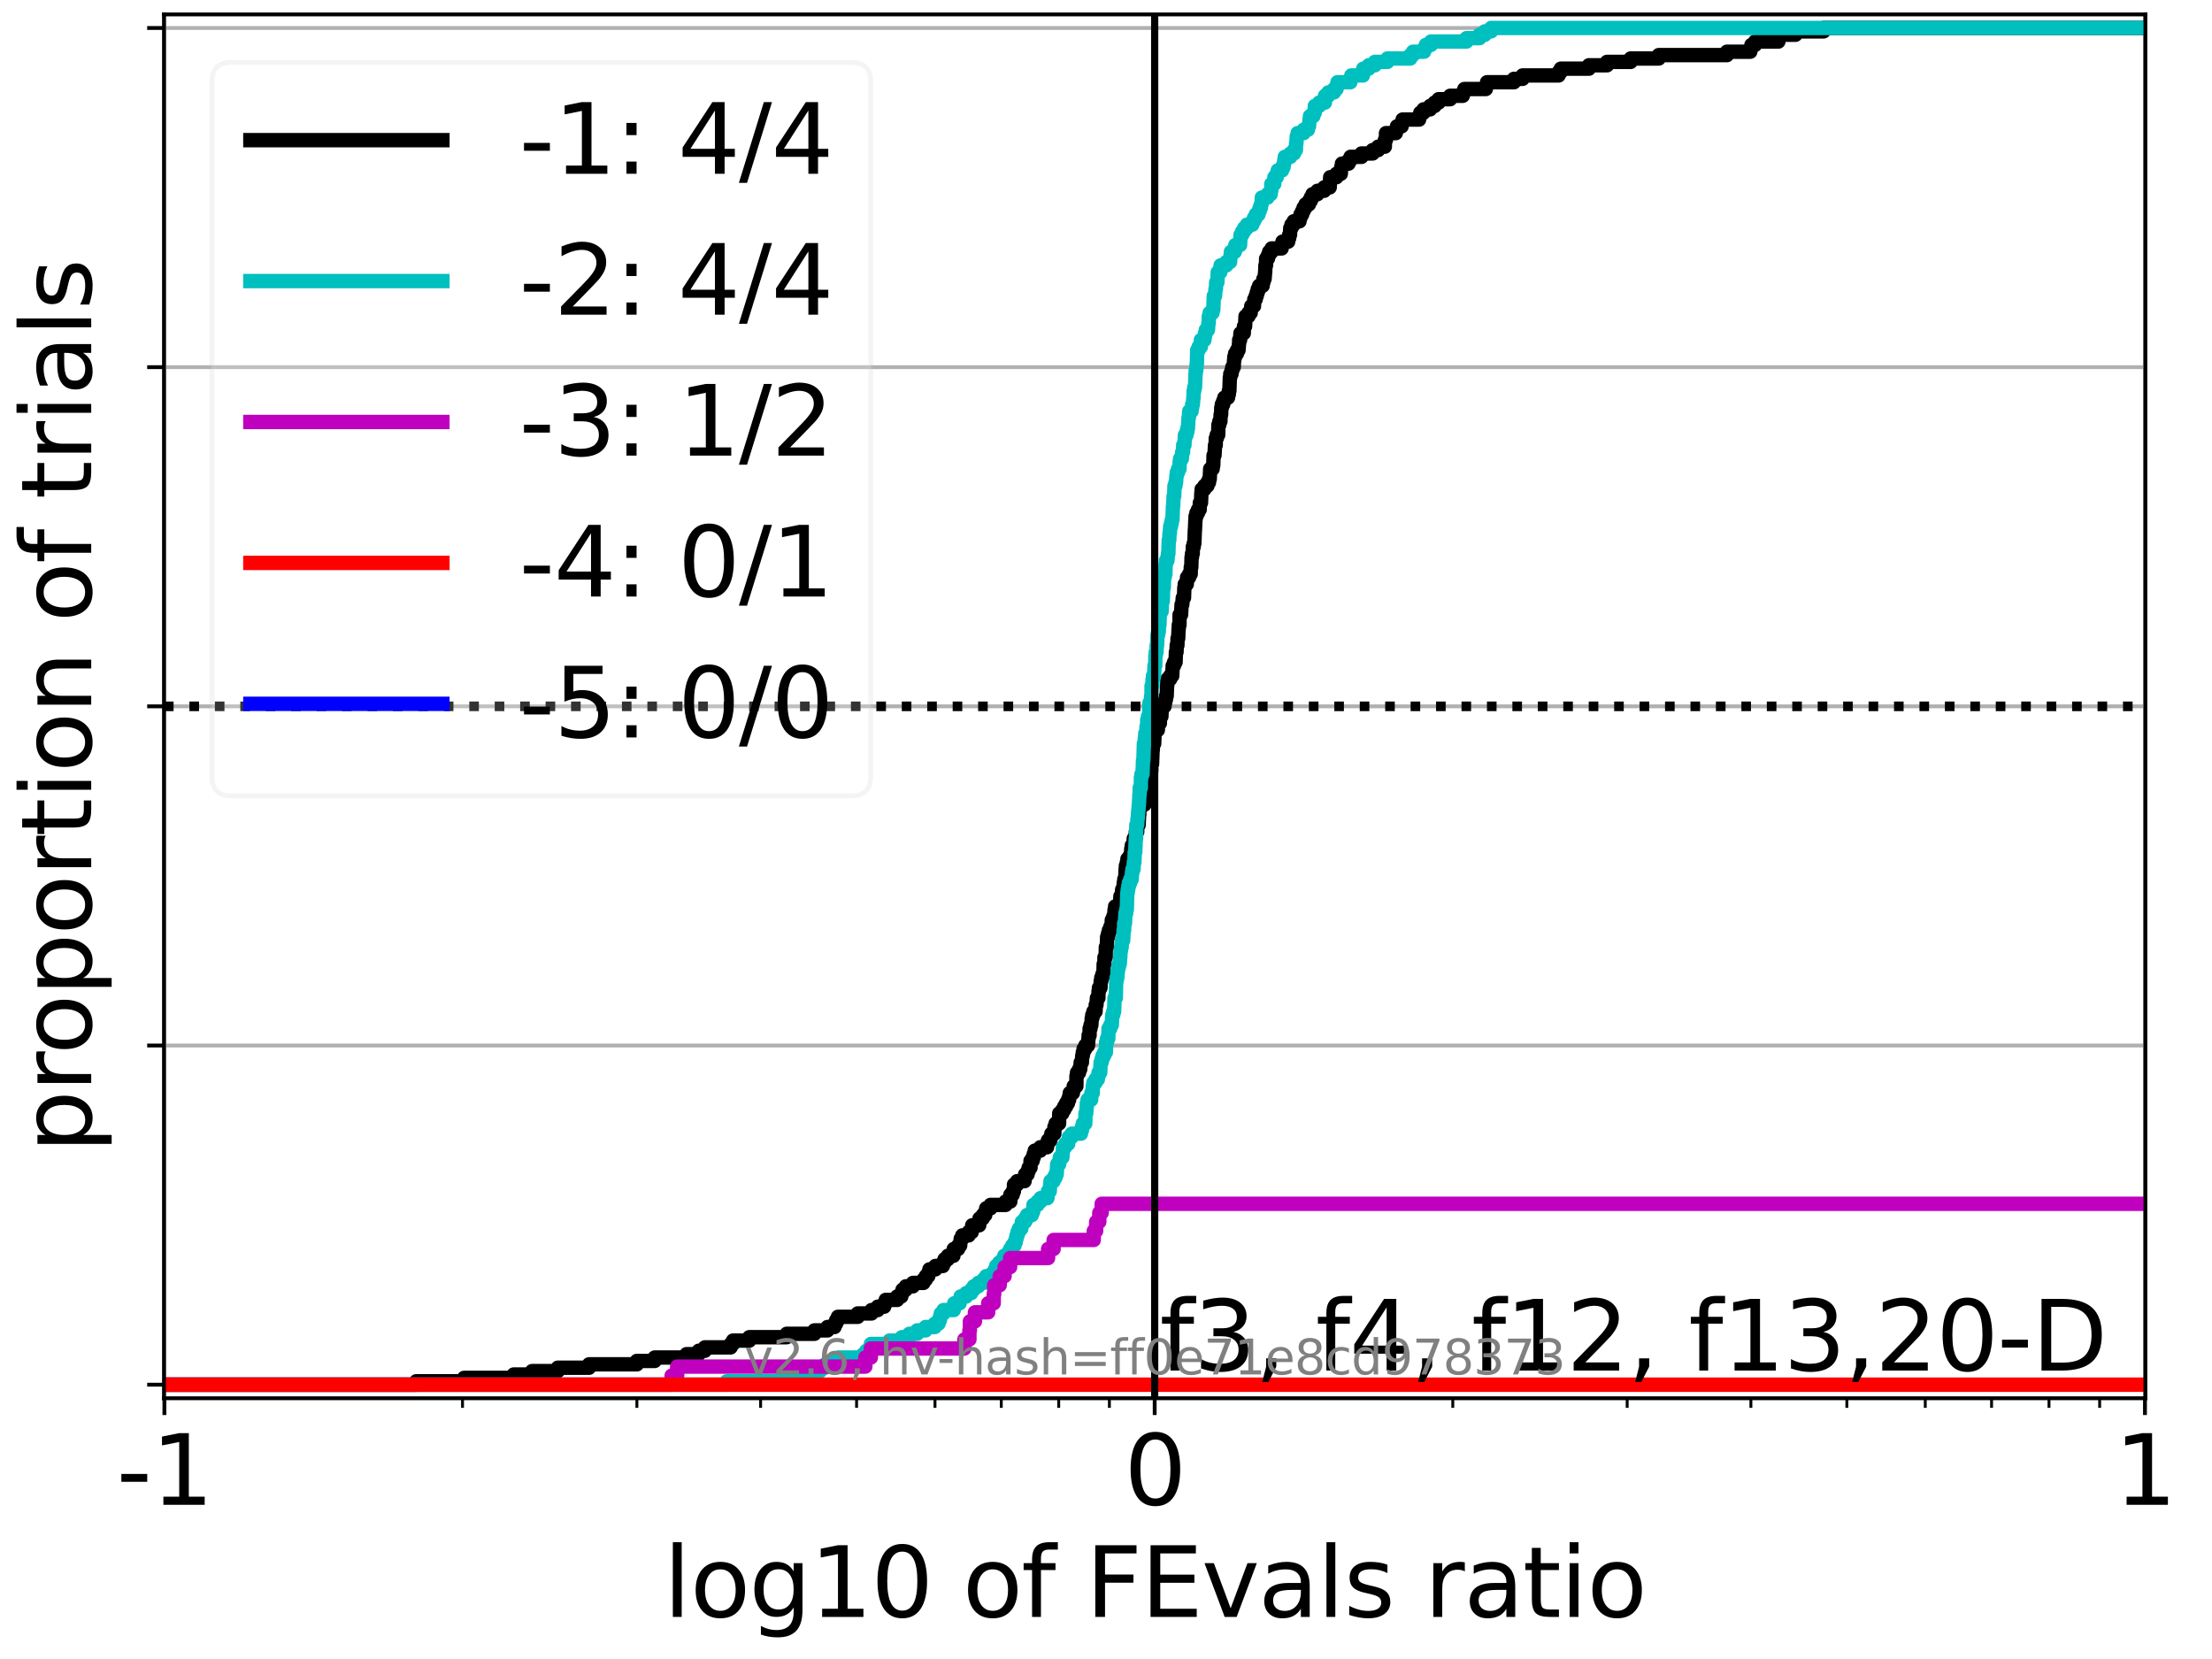 <?xml version="1.0" encoding="utf-8" standalone="no"?>
<!DOCTYPE svg PUBLIC "-//W3C//DTD SVG 1.1//EN"
  "http://www.w3.org/Graphics/SVG/1.1/DTD/svg11.dtd">
<svg xmlns:xlink="http://www.w3.org/1999/xlink" width="460.8pt" height="345.6pt" viewBox="0 0 460.8 345.6" xmlns="http://www.w3.org/2000/svg" version="1.1">
 <defs>
  <style type="text/css">*{stroke-linejoin: round; stroke-linecap: butt}</style>
 </defs>
 <g id="figure_1">
  <g id="patch_1">
   <path d="M 0 345.6 
L 460.8 345.6 
L 460.8 0 
L 0 0 
z
" style="fill: #ffffff"/>
  </g>
  <g id="axes_1">
   <g id="patch_2">
    <path d="M 34.16 291.28 
L 446.924 291.28 
L 446.924 3 
L 34.16 3 
z
" style="fill: #ffffff"/>
   </g>
   <g id="matplotlib.axis_1">
    <g id="xtick_1">
     <g id="line2d_1">
      <path d="M 34.25 291.28 
L 34.25 3 
" clip-path="url(#p437d27dff5)" style="fill: none; stroke: #b0b0b0; stroke-width: 0.8; stroke-linecap: square"/>
     </g>
     <g id="line2d_2">
      <defs>
       <path id="m799dace39c" d="M 0 0 
L 0 3.5 
" style="stroke: #000000; stroke-width: 0.8"/>
      </defs>
      <g>
       <use xlink:href="#m799dace39c" x="34.25" y="291.28" style="stroke: #000000; stroke-width: 0.8"/>
      </g>
     </g>
     <g id="text_1">
      <!-- -1 -->
      <g transform="translate(24.279 313.477) scale(0.2 -0.2)">
       <defs>
        <path id="DejaVuSans-2d" d="M 313 2009 
L 1997 2009 
L 1997 1497 
L 313 1497 
L 313 2009 
z
" transform="scale(0.016)"/>
        <path id="DejaVuSans-31" d="M 794 531 
L 1825 531 
L 1825 4091 
L 703 3866 
L 703 4441 
L 1819 4666 
L 2450 4666 
L 2450 531 
L 3481 531 
L 3481 0 
L 794 0 
L 794 531 
z
" transform="scale(0.016)"/>
       </defs>
       <use xlink:href="#DejaVuSans-2d"/>
       <use xlink:href="#DejaVuSans-31" x="36.084"/>
      </g>
     </g>
    </g>
    <g id="xtick_2">
     <g id="line2d_3">
      <path d="M 240.542 291.28 
L 240.542 3 
" clip-path="url(#p437d27dff5)" style="fill: none; stroke: #b0b0b0; stroke-width: 0.8; stroke-linecap: square"/>
     </g>
     <g id="line2d_4">
      <g>
       <use xlink:href="#m799dace39c" x="240.542" y="291.28" style="stroke: #000000; stroke-width: 0.8"/>
      </g>
     </g>
     <g id="text_2">
      <!-- 0 -->
      <g transform="translate(234.18 313.477) scale(0.2 -0.2)">
       <defs>
        <path id="DejaVuSans-30" d="M 2034 4250 
Q 1547 4250 1301 3770 
Q 1056 3291 1056 2328 
Q 1056 1369 1301 889 
Q 1547 409 2034 409 
Q 2525 409 2770 889 
Q 3016 1369 3016 2328 
Q 3016 3291 2770 3770 
Q 2525 4250 2034 4250 
z
M 2034 4750 
Q 2819 4750 3233 4129 
Q 3647 3509 3647 2328 
Q 3647 1150 3233 529 
Q 2819 -91 2034 -91 
Q 1250 -91 836 529 
Q 422 1150 422 2328 
Q 422 3509 836 4129 
Q 1250 4750 2034 4750 
z
" transform="scale(0.016)"/>
       </defs>
       <use xlink:href="#DejaVuSans-30"/>
      </g>
     </g>
    </g>
    <g id="xtick_3">
     <g id="line2d_5">
      <path d="M 446.835 291.28 
L 446.835 3 
" clip-path="url(#p437d27dff5)" style="fill: none; stroke: #b0b0b0; stroke-width: 0.8; stroke-linecap: square"/>
     </g>
     <g id="line2d_6">
      <g>
       <use xlink:href="#m799dace39c" x="446.835" y="291.28" style="stroke: #000000; stroke-width: 0.8"/>
      </g>
     </g>
     <g id="text_3">
      <!-- 1 -->
      <g transform="translate(440.472 313.477) scale(0.2 -0.2)">
       <use xlink:href="#DejaVuSans-31"/>
      </g>
     </g>
    </g>
    <g id="xtick_4">
     <g id="line2d_7">
      <defs>
       <path id="m3e929fc228" d="M 0 0 
L 0 2 
" style="stroke: #000000; stroke-width: 0.6"/>
      </defs>
      <g>
       <use xlink:href="#m3e929fc228" x="96.35" y="291.28" style="stroke: #000000; stroke-width: 0.6"/>
      </g>
     </g>
    </g>
    <g id="xtick_5">
     <g id="line2d_8">
      <g>
       <use xlink:href="#m3e929fc228" x="132.676" y="291.28" style="stroke: #000000; stroke-width: 0.6"/>
      </g>
     </g>
    </g>
    <g id="xtick_6">
     <g id="line2d_9">
      <g>
       <use xlink:href="#m3e929fc228" x="158.45" y="291.28" style="stroke: #000000; stroke-width: 0.6"/>
      </g>
     </g>
    </g>
    <g id="xtick_7">
     <g id="line2d_10">
      <g>
       <use xlink:href="#m3e929fc228" x="178.442" y="291.28" style="stroke: #000000; stroke-width: 0.6"/>
      </g>
     </g>
    </g>
    <g id="xtick_8">
     <g id="line2d_11">
      <g>
       <use xlink:href="#m3e929fc228" x="194.776" y="291.28" style="stroke: #000000; stroke-width: 0.6"/>
      </g>
     </g>
    </g>
    <g id="xtick_9">
     <g id="line2d_12">
      <g>
       <use xlink:href="#m3e929fc228" x="208.587" y="291.28" style="stroke: #000000; stroke-width: 0.6"/>
      </g>
     </g>
    </g>
    <g id="xtick_10">
     <g id="line2d_13">
      <g>
       <use xlink:href="#m3e929fc228" x="220.55" y="291.28" style="stroke: #000000; stroke-width: 0.6"/>
      </g>
     </g>
    </g>
    <g id="xtick_11">
     <g id="line2d_14">
      <g>
       <use xlink:href="#m3e929fc228" x="231.103" y="291.28" style="stroke: #000000; stroke-width: 0.6"/>
      </g>
     </g>
    </g>
    <g id="xtick_12">
     <g id="line2d_15">
      <g>
       <use xlink:href="#m3e929fc228" x="302.643" y="291.28" style="stroke: #000000; stroke-width: 0.6"/>
      </g>
     </g>
    </g>
    <g id="xtick_13">
     <g id="line2d_16">
      <g>
       <use xlink:href="#m3e929fc228" x="338.969" y="291.28" style="stroke: #000000; stroke-width: 0.6"/>
      </g>
     </g>
    </g>
    <g id="xtick_14">
     <g id="line2d_17">
      <g>
       <use xlink:href="#m3e929fc228" x="364.743" y="291.28" style="stroke: #000000; stroke-width: 0.6"/>
      </g>
     </g>
    </g>
    <g id="xtick_15">
     <g id="line2d_18">
      <g>
       <use xlink:href="#m3e929fc228" x="384.735" y="291.28" style="stroke: #000000; stroke-width: 0.6"/>
      </g>
     </g>
    </g>
    <g id="xtick_16">
     <g id="line2d_19">
      <g>
       <use xlink:href="#m3e929fc228" x="401.069" y="291.28" style="stroke: #000000; stroke-width: 0.6"/>
      </g>
     </g>
    </g>
    <g id="xtick_17">
     <g id="line2d_20">
      <g>
       <use xlink:href="#m3e929fc228" x="414.88" y="291.28" style="stroke: #000000; stroke-width: 0.6"/>
      </g>
     </g>
    </g>
    <g id="xtick_18">
     <g id="line2d_21">
      <g>
       <use xlink:href="#m3e929fc228" x="426.843" y="291.28" style="stroke: #000000; stroke-width: 0.6"/>
      </g>
     </g>
    </g>
    <g id="xtick_19">
     <g id="line2d_22">
      <g>
       <use xlink:href="#m3e929fc228" x="437.395" y="291.28" style="stroke: #000000; stroke-width: 0.6"/>
      </g>
     </g>
    </g>
    <g id="text_4">
     <!-- log10 of FEvals ratio -->
     <g transform="translate(138.238 336.833) scale(0.2 -0.2)">
      <defs>
       <path id="DejaVuSans-6c" d="M 603 4863 
L 1178 4863 
L 1178 0 
L 603 0 
L 603 4863 
z
" transform="scale(0.016)"/>
       <path id="DejaVuSans-6f" d="M 1959 3097 
Q 1497 3097 1228 2736 
Q 959 2375 959 1747 
Q 959 1119 1226 758 
Q 1494 397 1959 397 
Q 2419 397 2687 759 
Q 2956 1122 2956 1747 
Q 2956 2369 2687 2733 
Q 2419 3097 1959 3097 
z
M 1959 3584 
Q 2709 3584 3137 3096 
Q 3566 2609 3566 1747 
Q 3566 888 3137 398 
Q 2709 -91 1959 -91 
Q 1206 -91 779 398 
Q 353 888 353 1747 
Q 353 2609 779 3096 
Q 1206 3584 1959 3584 
z
" transform="scale(0.016)"/>
       <path id="DejaVuSans-67" d="M 2906 1791 
Q 2906 2416 2648 2759 
Q 2391 3103 1925 3103 
Q 1463 3103 1205 2759 
Q 947 2416 947 1791 
Q 947 1169 1205 825 
Q 1463 481 1925 481 
Q 2391 481 2648 825 
Q 2906 1169 2906 1791 
z
M 3481 434 
Q 3481 -459 3084 -895 
Q 2688 -1331 1869 -1331 
Q 1566 -1331 1297 -1286 
Q 1028 -1241 775 -1147 
L 775 -588 
Q 1028 -725 1275 -790 
Q 1522 -856 1778 -856 
Q 2344 -856 2625 -561 
Q 2906 -266 2906 331 
L 2906 616 
Q 2728 306 2450 153 
Q 2172 0 1784 0 
Q 1141 0 747 490 
Q 353 981 353 1791 
Q 353 2603 747 3093 
Q 1141 3584 1784 3584 
Q 2172 3584 2450 3431 
Q 2728 3278 2906 2969 
L 2906 3500 
L 3481 3500 
L 3481 434 
z
" transform="scale(0.016)"/>
       <path id="DejaVuSans-20" transform="scale(0.016)"/>
       <path id="DejaVuSans-66" d="M 2375 4863 
L 2375 4384 
L 1825 4384 
Q 1516 4384 1395 4259 
Q 1275 4134 1275 3809 
L 1275 3500 
L 2222 3500 
L 2222 3053 
L 1275 3053 
L 1275 0 
L 697 0 
L 697 3053 
L 147 3053 
L 147 3500 
L 697 3500 
L 697 3744 
Q 697 4328 969 4595 
Q 1241 4863 1831 4863 
L 2375 4863 
z
" transform="scale(0.016)"/>
       <path id="DejaVuSans-46" d="M 628 4666 
L 3309 4666 
L 3309 4134 
L 1259 4134 
L 1259 2759 
L 3109 2759 
L 3109 2228 
L 1259 2228 
L 1259 0 
L 628 0 
L 628 4666 
z
" transform="scale(0.016)"/>
       <path id="DejaVuSans-45" d="M 628 4666 
L 3578 4666 
L 3578 4134 
L 1259 4134 
L 1259 2753 
L 3481 2753 
L 3481 2222 
L 1259 2222 
L 1259 531 
L 3634 531 
L 3634 0 
L 628 0 
L 628 4666 
z
" transform="scale(0.016)"/>
       <path id="DejaVuSans-76" d="M 191 3500 
L 800 3500 
L 1894 563 
L 2988 3500 
L 3597 3500 
L 2284 0 
L 1503 0 
L 191 3500 
z
" transform="scale(0.016)"/>
       <path id="DejaVuSans-61" d="M 2194 1759 
Q 1497 1759 1228 1600 
Q 959 1441 959 1056 
Q 959 750 1161 570 
Q 1363 391 1709 391 
Q 2188 391 2477 730 
Q 2766 1069 2766 1631 
L 2766 1759 
L 2194 1759 
z
M 3341 1997 
L 3341 0 
L 2766 0 
L 2766 531 
Q 2569 213 2275 61 
Q 1981 -91 1556 -91 
Q 1019 -91 701 211 
Q 384 513 384 1019 
Q 384 1609 779 1909 
Q 1175 2209 1959 2209 
L 2766 2209 
L 2766 2266 
Q 2766 2663 2505 2880 
Q 2244 3097 1772 3097 
Q 1472 3097 1187 3025 
Q 903 2953 641 2809 
L 641 3341 
Q 956 3463 1253 3523 
Q 1550 3584 1831 3584 
Q 2591 3584 2966 3190 
Q 3341 2797 3341 1997 
z
" transform="scale(0.016)"/>
       <path id="DejaVuSans-73" d="M 2834 3397 
L 2834 2853 
Q 2591 2978 2328 3040 
Q 2066 3103 1784 3103 
Q 1356 3103 1142 2972 
Q 928 2841 928 2578 
Q 928 2378 1081 2264 
Q 1234 2150 1697 2047 
L 1894 2003 
Q 2506 1872 2764 1633 
Q 3022 1394 3022 966 
Q 3022 478 2636 193 
Q 2250 -91 1575 -91 
Q 1294 -91 989 -36 
Q 684 19 347 128 
L 347 722 
Q 666 556 975 473 
Q 1284 391 1588 391 
Q 1994 391 2212 530 
Q 2431 669 2431 922 
Q 2431 1156 2273 1281 
Q 2116 1406 1581 1522 
L 1381 1569 
Q 847 1681 609 1914 
Q 372 2147 372 2553 
Q 372 3047 722 3315 
Q 1072 3584 1716 3584 
Q 2034 3584 2315 3537 
Q 2597 3491 2834 3397 
z
" transform="scale(0.016)"/>
       <path id="DejaVuSans-72" d="M 2631 2963 
Q 2534 3019 2420 3045 
Q 2306 3072 2169 3072 
Q 1681 3072 1420 2755 
Q 1159 2438 1159 1844 
L 1159 0 
L 581 0 
L 581 3500 
L 1159 3500 
L 1159 2956 
Q 1341 3275 1631 3429 
Q 1922 3584 2338 3584 
Q 2397 3584 2469 3576 
Q 2541 3569 2628 3553 
L 2631 2963 
z
" transform="scale(0.016)"/>
       <path id="DejaVuSans-74" d="M 1172 4494 
L 1172 3500 
L 2356 3500 
L 2356 3053 
L 1172 3053 
L 1172 1153 
Q 1172 725 1289 603 
Q 1406 481 1766 481 
L 2356 481 
L 2356 0 
L 1766 0 
Q 1100 0 847 248 
Q 594 497 594 1153 
L 594 3053 
L 172 3053 
L 172 3500 
L 594 3500 
L 594 4494 
L 1172 4494 
z
" transform="scale(0.016)"/>
       <path id="DejaVuSans-69" d="M 603 3500 
L 1178 3500 
L 1178 0 
L 603 0 
L 603 3500 
z
M 603 4863 
L 1178 4863 
L 1178 4134 
L 603 4134 
L 603 4863 
z
" transform="scale(0.016)"/>
      </defs>
      <use xlink:href="#DejaVuSans-6c"/>
      <use xlink:href="#DejaVuSans-6f" x="27.783"/>
      <use xlink:href="#DejaVuSans-67" x="88.965"/>
      <use xlink:href="#DejaVuSans-31" x="152.441"/>
      <use xlink:href="#DejaVuSans-30" x="216.064"/>
      <use xlink:href="#DejaVuSans-20" x="279.688"/>
      <use xlink:href="#DejaVuSans-6f" x="311.475"/>
      <use xlink:href="#DejaVuSans-66" x="372.656"/>
      <use xlink:href="#DejaVuSans-20" x="407.861"/>
      <use xlink:href="#DejaVuSans-46" x="439.648"/>
      <use xlink:href="#DejaVuSans-45" x="497.168"/>
      <use xlink:href="#DejaVuSans-76" x="560.352"/>
      <use xlink:href="#DejaVuSans-61" x="619.531"/>
      <use xlink:href="#DejaVuSans-6c" x="680.811"/>
      <use xlink:href="#DejaVuSans-73" x="708.594"/>
      <use xlink:href="#DejaVuSans-20" x="760.693"/>
      <use xlink:href="#DejaVuSans-72" x="792.48"/>
      <use xlink:href="#DejaVuSans-61" x="833.594"/>
      <use xlink:href="#DejaVuSans-74" x="894.873"/>
      <use xlink:href="#DejaVuSans-69" x="934.082"/>
      <use xlink:href="#DejaVuSans-6f" x="961.865"/>
     </g>
    </g>
   </g>
   <g id="matplotlib.axis_2">
    <g id="ytick_1">
     <g id="line2d_23">
      <path d="M 34.16 288.454 
L 446.924 288.454 
" clip-path="url(#p437d27dff5)" style="fill: none; stroke: #b0b0b0; stroke-width: 0.8; stroke-linecap: square"/>
     </g>
     <g id="line2d_24">
      <defs>
       <path id="mb4df56f2e3" d="M 0 0 
L -3.5 0 
" style="stroke: #000000; stroke-width: 0.8"/>
      </defs>
      <g>
       <use xlink:href="#mb4df56f2e3" x="34.16" y="288.454" style="stroke: #000000; stroke-width: 0.8"/>
      </g>
     </g>
    </g>
    <g id="ytick_2">
     <g id="line2d_25">
      <path d="M 34.16 217.797 
L 446.924 217.797 
" clip-path="url(#p437d27dff5)" style="fill: none; stroke: #b0b0b0; stroke-width: 0.8; stroke-linecap: square"/>
     </g>
     <g id="line2d_26">
      <g>
       <use xlink:href="#mb4df56f2e3" x="34.16" y="217.797" style="stroke: #000000; stroke-width: 0.8"/>
      </g>
     </g>
    </g>
    <g id="ytick_3">
     <g id="line2d_27">
      <path d="M 34.16 147.14 
L 446.924 147.14 
" clip-path="url(#p437d27dff5)" style="fill: none; stroke: #b0b0b0; stroke-width: 0.8; stroke-linecap: square"/>
     </g>
     <g id="line2d_28">
      <g>
       <use xlink:href="#mb4df56f2e3" x="34.16" y="147.14" style="stroke: #000000; stroke-width: 0.8"/>
      </g>
     </g>
    </g>
    <g id="ytick_4">
     <g id="line2d_29">
      <path d="M 34.16 76.483 
L 446.924 76.483 
" clip-path="url(#p437d27dff5)" style="fill: none; stroke: #b0b0b0; stroke-width: 0.8; stroke-linecap: square"/>
     </g>
     <g id="line2d_30">
      <g>
       <use xlink:href="#mb4df56f2e3" x="34.16" y="76.483" style="stroke: #000000; stroke-width: 0.8"/>
      </g>
     </g>
    </g>
    <g id="ytick_5">
     <g id="line2d_31">
      <path d="M 34.16 5.826 
L 446.924 5.826 
" clip-path="url(#p437d27dff5)" style="fill: none; stroke: #b0b0b0; stroke-width: 0.8; stroke-linecap: square"/>
     </g>
     <g id="line2d_32">
      <g>
       <use xlink:href="#mb4df56f2e3" x="34.16" y="5.826" style="stroke: #000000; stroke-width: 0.8"/>
      </g>
     </g>
    </g>
    <g id="text_5">
     <!-- proportion of trials -->
     <g transform="translate(19.001 240.146) rotate(-90) scale(0.2 -0.2)">
      <defs>
       <path id="DejaVuSans-70" d="M 1159 525 
L 1159 -1331 
L 581 -1331 
L 581 3500 
L 1159 3500 
L 1159 2969 
Q 1341 3281 1617 3432 
Q 1894 3584 2278 3584 
Q 2916 3584 3314 3078 
Q 3713 2572 3713 1747 
Q 3713 922 3314 415 
Q 2916 -91 2278 -91 
Q 1894 -91 1617 61 
Q 1341 213 1159 525 
z
M 3116 1747 
Q 3116 2381 2855 2742 
Q 2594 3103 2138 3103 
Q 1681 3103 1420 2742 
Q 1159 2381 1159 1747 
Q 1159 1113 1420 752 
Q 1681 391 2138 391 
Q 2594 391 2855 752 
Q 3116 1113 3116 1747 
z
" transform="scale(0.016)"/>
       <path id="DejaVuSans-6e" d="M 3513 2113 
L 3513 0 
L 2938 0 
L 2938 2094 
Q 2938 2591 2744 2837 
Q 2550 3084 2163 3084 
Q 1697 3084 1428 2787 
Q 1159 2491 1159 1978 
L 1159 0 
L 581 0 
L 581 3500 
L 1159 3500 
L 1159 2956 
Q 1366 3272 1645 3428 
Q 1925 3584 2291 3584 
Q 2894 3584 3203 3211 
Q 3513 2838 3513 2113 
z
" transform="scale(0.016)"/>
      </defs>
      <use xlink:href="#DejaVuSans-70"/>
      <use xlink:href="#DejaVuSans-72" x="63.477"/>
      <use xlink:href="#DejaVuSans-6f" x="102.34"/>
      <use xlink:href="#DejaVuSans-70" x="163.521"/>
      <use xlink:href="#DejaVuSans-6f" x="226.998"/>
      <use xlink:href="#DejaVuSans-72" x="288.18"/>
      <use xlink:href="#DejaVuSans-74" x="329.293"/>
      <use xlink:href="#DejaVuSans-69" x="368.502"/>
      <use xlink:href="#DejaVuSans-6f" x="396.285"/>
      <use xlink:href="#DejaVuSans-6e" x="457.467"/>
      <use xlink:href="#DejaVuSans-20" x="520.846"/>
      <use xlink:href="#DejaVuSans-6f" x="552.633"/>
      <use xlink:href="#DejaVuSans-66" x="613.814"/>
      <use xlink:href="#DejaVuSans-20" x="649.02"/>
      <use xlink:href="#DejaVuSans-74" x="680.807"/>
      <use xlink:href="#DejaVuSans-72" x="720.016"/>
      <use xlink:href="#DejaVuSans-69" x="761.129"/>
      <use xlink:href="#DejaVuSans-61" x="788.912"/>
      <use xlink:href="#DejaVuSans-6c" x="850.191"/>
      <use xlink:href="#DejaVuSans-73" x="877.975"/>
     </g>
    </g>
   </g>
   <g id="line2d_33">
    <path d="M 34.16 288.454 
L 86.717 288.454 
L 86.717 287.747 
L 96.673 287.747 
L 96.673 287.041 
L 107.023 287.041 
L 107.023 286.334 
L 110.842 286.334 
L 110.842 285.627 
L 116.207 285.627 
L 116.207 284.921 
L 122.714 284.921 
L 122.714 284.214 
L 132.67 284.214 
L 132.67 283.508 
L 136.384 283.508 
L 136.384 282.801 
L 143.02 282.801 
L 143.02 282.095 
L 145.559 282.095 
L 145.559 281.388 
L 146.839 281.388 
L 146.839 280.681 
L 152.204 280.681 
L 152.204 279.975 
L 152.702 279.975 
L 152.702 279.268 
L 156.091 279.268 
L 156.091 278.562 
L 163.887 278.562 
L 163.887 277.855 
L 169.654 277.855 
L 169.654 277.149 
L 172.381 277.149 
L 172.381 276.442 
L 173.844 276.442 
L 173.844 275.735 
L 174.186 275.735 
L 174.186 275.029 
L 174.557 275.029 
L 174.557 274.322 
L 178.678 274.322 
L 178.678 273.616 
L 181.556 273.616 
L 181.556 272.909 
L 182.855 272.909 
L 182.855 272.203 
L 184.194 272.203 
L 184.194 271.496 
L 184.514 271.496 
L 184.514 270.79 
L 186.894 270.79 
L 186.894 270.083 
L 187.749 270.083 
L 187.749 269.376 
L 188.012 269.376 
L 188.012 268.67 
L 188.699 268.67 
L 188.699 267.963 
L 190.171 267.963 
L 190.171 267.257 
L 192.369 267.257 
L 192.369 266.55 
L 192.869 266.55 
L 192.869 265.844 
L 193.378 265.844 
L 193.378 265.137 
L 193.614 265.137 
L 193.614 264.43 
L 194.864 264.43 
L 194.864 263.724 
L 196.419 263.724 
L 196.419 263.017 
L 196.773 263.017 
L 196.773 262.311 
L 197.464 262.311 
L 197.464 261.604 
L 198.611 261.604 
L 198.682 260.191 
L 199.592 260.191 
L 199.592 259.484 
L 200.017 259.484 
L 200.128 258.071 
L 200.458 258.071 
L 200.458 257.365 
L 201.779 257.365 
L 201.779 256.658 
L 202.438 256.658 
L 202.532 255.245 
L 203.991 255.245 
L 204.048 253.832 
L 204.722 253.832 
L 204.722 253.125 
L 205.236 253.125 
L 205.236 252.419 
L 205.443 252.419 
L 205.443 251.712 
L 206.344 251.712 
L 206.344 251.006 
L 209.482 251.006 
L 209.482 250.299 
L 210.47 250.299 
L 210.478 248.886 
L 210.964 248.886 
L 210.964 248.179 
L 211.214 248.179 
L 211.235 246.766 
L 211.89 246.766 
L 211.89 246.06 
L 213.434 246.06 
L 213.434 245.353 
L 213.554 245.353 
L 213.554 244.646 
L 214.06 244.646 
L 214.06 243.94 
L 214.296 243.94 
L 214.296 243.233 
L 214.678 243.233 
L 214.679 241.82 
L 215.115 241.82 
L 215.115 241.114 
L 215.343 241.114 
L 215.343 240.407 
L 215.56 240.407 
L 215.56 239.7 
L 216.706 239.7 
L 216.706 238.994 
L 218.112 238.994 
L 218.112 238.287 
L 218.294 238.287 
L 218.294 237.581 
L 218.801 237.581 
L 218.801 236.874 
L 219.013 236.874 
L 219.013 236.168 
L 219.633 236.168 
L 219.662 234.755 
L 219.907 234.755 
L 219.907 234.048 
L 220.627 234.048 
L 220.659 231.928 
L 221.299 231.928 
L 221.299 231.222 
L 221.688 231.222 
L 221.688 230.515 
L 222.092 230.515 
L 222.092 229.809 
L 222.482 229.809 
L 222.482 229.102 
L 222.729 229.102 
L 222.729 228.395 
L 222.857 228.395 
L 222.857 227.689 
L 223.503 227.689 
L 223.503 226.982 
L 223.673 226.982 
L 223.673 226.276 
L 224.225 226.276 
L 224.249 224.156 
L 224.367 224.156 
L 224.367 223.449 
L 224.786 223.449 
L 224.786 222.743 
L 225.028 222.743 
L 225.129 221.33 
L 225.375 221.33 
L 225.454 219.917 
L 225.569 219.917 
L 225.569 219.21 
L 225.738 219.21 
L 225.738 218.503 
L 226.1 218.503 
L 226.1 217.797 
L 226.649 217.797 
L 226.737 216.384 
L 226.782 216.384 
L 226.782 215.677 
L 226.979 215.677 
L 226.987 214.264 
L 227.174 214.264 
L 227.174 213.557 
L 227.345 213.557 
L 227.427 212.144 
L 227.542 212.144 
L 227.542 211.438 
L 227.774 211.438 
L 227.774 210.731 
L 228.225 210.731 
L 228.268 209.318 
L 228.419 209.318 
L 228.507 207.905 
L 228.81 207.905 
L 228.847 206.492 
L 228.931 206.492 
L 228.931 205.785 
L 229.25 205.785 
L 229.297 204.372 
L 229.414 204.372 
L 229.414 203.665 
L 229.645 203.665 
L 229.645 202.959 
L 229.872 202.959 
L 229.916 200.839 
L 230.065 200.839 
L 230.082 199.426 
L 230.33 199.426 
L 230.366 197.306 
L 230.573 197.306 
L 230.635 195.187 
L 230.821 195.187 
L 230.821 194.48 
L 231.017 194.48 
L 231.017 193.774 
L 231.31 193.774 
L 231.31 193.067 
L 231.535 193.067 
L 231.611 191.654 
L 231.906 191.654 
L 231.906 190.947 
L 232.097 190.947 
L 232.187 189.534 
L 232.3 189.534 
L 232.3 188.828 
L 233.323 188.828 
L 233.4 186.708 
L 233.673 186.708 
L 233.774 185.295 
L 234.01 185.295 
L 234.102 183.882 
L 234.212 183.882 
L 234.212 183.175 
L 234.397 183.175 
L 234.483 181.055 
L 234.542 181.055 
L 234.542 180.349 
L 234.742 180.349 
L 234.742 179.642 
L 234.867 179.642 
L 234.867 178.936 
L 235.366 178.936 
L 235.366 178.229 
L 235.622 178.229 
L 235.663 176.816 
L 235.778 176.816 
L 235.778 176.109 
L 236.169 176.109 
L 236.18 174.696 
L 236.548 174.696 
L 236.611 173.283 
L 236.901 173.283 
L 236.908 171.87 
L 237.198 171.87 
L 237.288 169.75 
L 237.341 169.75 
L 237.36 168.337 
L 237.589 168.337 
L 237.589 167.63 
L 238.405 167.63 
L 238.421 166.217 
L 238.557 166.217 
L 238.557 165.511 
L 238.802 165.511 
L 238.802 164.804 
L 239.064 164.804 
L 239.064 164.098 
L 239.303 164.098 
L 239.394 161.271 
L 239.601 161.271 
L 239.601 160.565 
L 239.837 160.565 
L 239.838 159.152 
L 239.996 159.152 
L 240.102 156.325 
L 240.134 156.325 
L 240.229 154.912 
L 240.435 154.912 
L 240.542 152.086 
L 241.196 152.086 
L 241.229 150.673 
L 241.622 150.673 
L 241.635 149.26 
L 241.939 149.26 
L 241.996 147.847 
L 242.101 147.847 
L 242.101 147.14 
L 242.589 147.14 
L 242.589 146.433 
L 242.715 146.433 
L 242.715 145.727 
L 242.886 145.727 
L 242.886 145.02 
L 243.035 145.02 
L 243.122 142.901 
L 243.153 142.901 
L 243.198 141.487 
L 243.762 141.487 
L 243.762 140.781 
L 244.201 140.781 
L 244.299 138.661 
L 244.573 138.661 
L 244.573 137.955 
L 244.893 137.955 
L 244.966 135.835 
L 245.092 135.835 
L 245.13 134.422 
L 245.275 134.422 
L 245.303 133.009 
L 245.435 133.009 
L 245.529 130.889 
L 245.57 130.889 
L 245.57 130.182 
L 245.706 130.182 
L 245.732 128.063 
L 246.036 128.063 
L 246.146 125.943 
L 246.293 125.943 
L 246.396 124.53 
L 246.65 124.53 
L 246.716 122.41 
L 246.803 122.41 
L 246.803 121.704 
L 247.226 121.704 
L 247.281 120.29 
L 247.717 120.29 
L 247.717 119.584 
L 248.046 119.584 
L 248.064 118.171 
L 248.166 118.171 
L 248.225 116.051 
L 248.319 116.051 
L 248.319 115.344 
L 248.467 115.344 
L 248.483 113.931 
L 248.668 113.931 
L 248.668 113.225 
L 248.802 113.225 
L 248.91 110.398 
L 248.931 110.398 
L 249.021 108.279 
L 249.055 108.279 
L 249.055 107.572 
L 249.232 107.572 
L 249.232 106.866 
L 249.566 106.866 
L 249.566 106.159 
L 249.919 106.159 
L 249.951 104.746 
L 250.188 104.746 
L 250.27 102.626 
L 250.33 102.626 
L 250.33 101.92 
L 250.907 101.92 
L 250.907 101.213 
L 251.521 101.213 
L 251.521 100.506 
L 251.853 100.506 
L 251.853 99.8 
L 252.008 99.8 
L 252.103 97.68 
L 252.614 97.68 
L 252.614 96.974 
L 252.744 96.974 
L 252.811 94.854 
L 253.001 94.854 
L 253.111 92.734 
L 253.259 92.734 
L 253.264 91.321 
L 253.468 91.321 
L 253.468 90.615 
L 253.764 90.615 
L 253.817 88.495 
L 254.006 88.495 
L 254.006 87.788 
L 254.233 87.788 
L 254.276 86.375 
L 254.389 86.375 
L 254.41 84.962 
L 254.529 84.962 
L 254.529 84.255 
L 254.807 84.255 
L 254.807 83.549 
L 255.055 83.549 
L 255.055 82.842 
L 255.817 82.842 
L 255.817 82.136 
L 255.989 82.136 
L 255.989 81.429 
L 256.104 81.429 
L 256.202 78.603 
L 256.29 78.603 
L 256.29 77.896 
L 256.548 77.896 
L 256.548 77.19 
L 256.709 77.19 
L 256.709 76.483 
L 257.009 76.483 
L 257.07 75.07 
L 257.125 75.07 
L 257.125 74.363 
L 257.295 74.363 
L 257.295 73.657 
L 257.684 73.657 
L 257.684 72.95 
L 258.008 72.95 
L 258.112 71.537 
L 258.137 71.537 
L 258.137 70.831 
L 258.332 70.831 
L 258.409 69.417 
L 259.101 69.417 
L 259.135 68.004 
L 259.371 68.004 
L 259.469 65.885 
L 260.082 65.885 
L 260.082 65.178 
L 260.542 65.178 
L 260.542 64.471 
L 260.659 64.471 
L 260.659 63.765 
L 261.23 63.765 
L 261.291 62.352 
L 261.587 62.352 
L 261.587 61.645 
L 261.806 61.645 
L 261.806 60.939 
L 262.01 60.939 
L 262.01 60.232 
L 262.306 60.232 
L 262.306 59.525 
L 263.036 59.525 
L 263.036 58.819 
L 263.189 58.819 
L 263.189 58.112 
L 263.434 58.112 
L 263.539 56.699 
L 263.564 56.699 
L 263.612 55.286 
L 263.734 55.286 
L 263.757 53.873 
L 264.137 53.873 
L 264.137 53.166 
L 264.388 53.166 
L 264.388 52.46 
L 264.902 52.46 
L 264.902 51.753 
L 266.988 51.753 
L 266.988 51.047 
L 267.161 51.047 
L 267.161 50.34 
L 268.353 50.34 
L 268.353 49.634 
L 268.555 49.634 
L 268.555 48.927 
L 268.735 48.927 
L 268.781 47.514 
L 269.032 47.514 
L 269.032 46.807 
L 269.499 46.807 
L 269.499 46.101 
L 270.707 46.101 
L 270.707 45.394 
L 270.905 45.394 
L 270.905 44.688 
L 271.261 44.688 
L 271.261 43.981 
L 271.552 43.981 
L 271.552 43.274 
L 271.96 43.274 
L 271.96 42.568 
L 272.679 42.568 
L 272.679 41.861 
L 273.058 41.861 
L 273.058 41.155 
L 273.42 41.155 
L 273.42 40.448 
L 274.453 40.448 
L 274.453 39.742 
L 275.856 39.742 
L 275.856 39.035 
L 277.003 39.035 
L 277.099 36.915 
L 278.409 36.915 
L 278.409 36.209 
L 279.312 36.209 
L 279.404 34.796 
L 279.548 34.796 
L 279.548 34.089 
L 280.924 34.089 
L 280.924 33.382 
L 281.352 33.382 
L 281.352 32.676 
L 283.628 32.676 
L 283.628 31.969 
L 285.947 31.969 
L 285.947 31.263 
L 287.093 31.263 
L 287.093 30.556 
L 288.487 30.556 
L 288.5 29.143 
L 288.723 29.143 
L 288.731 27.73 
L 290.77 27.73 
L 290.77 27.023 
L 291.015 27.023 
L 291.015 26.317 
L 291.982 26.317 
L 291.982 25.61 
L 292.187 25.61 
L 292.187 24.904 
L 295.63 24.904 
L 295.63 24.197 
L 295.866 24.197 
L 295.866 23.49 
L 296.546 23.49 
L 296.546 22.784 
L 297.906 22.784 
L 297.906 22.077 
L 298.858 22.077 
L 298.858 21.371 
L 299.691 21.371 
L 299.691 20.664 
L 302.093 20.664 
L 302.093 19.958 
L 304.713 19.958 
L 304.713 19.251 
L 305.049 19.251 
L 305.049 18.545 
L 309.528 18.545 
L 309.528 17.838 
L 309.782 17.838 
L 309.782 17.131 
L 315.383 17.131 
L 315.383 16.425 
L 317.181 16.425 
L 317.181 15.718 
L 324.685 15.718 
L 324.685 15.012 
L 325.142 15.012 
L 325.142 14.305 
L 330.997 14.305 
L 330.997 13.599 
L 334.776 13.599 
L 334.776 12.892 
L 339.693 12.892 
L 339.693 12.185 
L 345.547 12.185 
L 345.547 11.479 
L 359.756 11.479 
L 359.756 10.772 
L 364.616 10.772 
L 364.616 10.066 
L 364.852 10.066 
L 364.852 9.359 
L 365.611 9.359 
L 365.611 8.653 
L 370.47 8.653 
L 370.47 7.946 
L 370.707 7.946 
L 370.707 7.239 
L 374.035 7.239 
L 374.035 6.533 
L 379.89 6.533 
L 379.89 5.826 
L 446.924 5.826 
L 446.924 5.826 
" clip-path="url(#p437d27dff5)" style="fill: none; stroke: #000000; stroke-width: 3; stroke-linecap: square"/>
   </g>
   <g id="line2d_34">
    <path clip-path="url(#p437d27dff5)" style="fill: none; stroke: #000000; stroke-width: 3; stroke-linecap: square"/>
   </g>
   <g id="line2d_35">
    <path d="M 34.16 288.454 
L 151.396 288.454 
L 151.396 287.747 
L 163.869 287.747 
L 163.869 287.041 
L 166.729 287.041 
L 166.729 286.334 
L 167.473 286.334 
L 167.473 285.627 
L 170.828 285.627 
L 170.828 284.921 
L 171.889 284.921 
L 171.889 284.214 
L 173.314 284.214 
L 173.314 283.508 
L 174.712 283.508 
L 174.712 282.801 
L 179.849 282.801 
L 179.849 282.095 
L 180.472 282.095 
L 180.472 281.388 
L 181.334 281.388 
L 181.418 279.975 
L 185.296 279.975 
L 185.296 279.268 
L 187.868 279.268 
L 187.868 278.562 
L 189.438 278.562 
L 189.438 277.855 
L 191.051 277.855 
L 191.051 277.149 
L 192.815 277.149 
L 192.815 276.442 
L 194.741 276.442 
L 194.741 275.735 
L 195.519 275.735 
L 195.519 275.029 
L 195.804 275.029 
L 195.804 274.322 
L 195.986 274.322 
L 195.986 273.616 
L 196.549 273.616 
L 196.549 272.909 
L 198.686 272.909 
L 198.785 271.496 
L 199.904 271.496 
L 199.904 270.79 
L 200.118 270.79 
L 200.118 270.083 
L 201.276 270.083 
L 201.276 269.376 
L 202.314 269.376 
L 202.314 268.67 
L 202.846 268.67 
L 202.846 267.963 
L 203.787 267.963 
L 203.787 267.257 
L 204.854 267.257 
L 204.854 266.55 
L 205.431 266.55 
L 205.431 265.844 
L 206.805 265.844 
L 206.805 265.137 
L 207.267 265.137 
L 207.267 264.43 
L 207.522 264.43 
L 207.522 263.724 
L 208.147 263.724 
L 208.147 263.017 
L 208.892 263.017 
L 208.892 262.311 
L 209.202 262.311 
L 209.202 261.604 
L 210.051 261.604 
L 210.051 260.898 
L 210.435 260.898 
L 210.435 260.191 
L 210.851 260.191 
L 210.851 259.484 
L 211.341 259.484 
L 211.341 258.778 
L 211.596 258.778 
L 211.596 258.071 
L 211.759 258.071 
L 211.759 257.365 
L 211.966 257.365 
L 211.966 256.658 
L 212.247 256.658 
L 212.247 255.952 
L 212.754 255.952 
L 212.754 255.245 
L 212.874 255.245 
L 212.874 254.538 
L 213.535 254.538 
L 213.535 253.832 
L 213.945 253.832 
L 213.945 253.125 
L 214.951 253.125 
L 214.951 252.419 
L 215.235 252.419 
L 215.287 251.006 
L 216.13 251.006 
L 216.13 250.299 
L 216.762 250.299 
L 216.762 249.592 
L 218.199 249.592 
L 218.294 248.179 
L 218.675 248.179 
L 218.766 246.766 
L 218.834 246.766 
L 218.834 246.06 
L 219.48 246.06 
L 219.48 245.353 
L 219.864 245.353 
L 219.864 244.646 
L 220.127 244.646 
L 220.224 242.527 
L 220.656 242.527 
L 220.656 241.82 
L 220.774 241.82 
L 220.774 241.114 
L 221.314 241.114 
L 221.421 239.7 
L 221.429 239.7 
L 221.429 238.994 
L 221.888 238.994 
L 221.888 238.287 
L 222.526 238.287 
L 222.526 237.581 
L 222.654 237.581 
L 222.654 236.874 
L 223.255 236.874 
L 223.255 236.168 
L 225.18 236.168 
L 225.18 235.461 
L 225.384 235.461 
L 225.384 234.755 
L 225.566 234.755 
L 225.566 234.048 
L 226.077 234.048 
L 226.128 231.928 
L 226.282 231.928 
L 226.367 230.515 
L 226.412 230.515 
L 226.412 229.809 
L 226.56 229.809 
L 226.56 229.102 
L 227.309 229.102 
L 227.344 227.689 
L 227.643 227.689 
L 227.644 226.276 
L 227.761 226.276 
L 227.761 225.569 
L 228.21 225.569 
L 228.21 224.863 
L 228.694 224.863 
L 228.694 224.156 
L 228.842 224.156 
L 228.842 223.449 
L 229.193 223.449 
L 229.277 221.33 
L 229.483 221.33 
L 229.483 220.623 
L 229.688 220.623 
L 229.688 219.917 
L 230.022 219.917 
L 230.022 219.21 
L 230.376 219.21 
L 230.432 217.09 
L 230.594 217.09 
L 230.594 216.384 
L 230.874 216.384 
L 230.933 214.264 
L 231.294 214.264 
L 231.294 213.557 
L 231.608 213.557 
L 231.699 211.438 
L 231.903 211.438 
L 231.903 210.731 
L 232.095 210.731 
L 232.174 207.905 
L 232.442 207.905 
L 232.527 204.372 
L 232.615 204.372 
L 232.615 203.665 
L 232.768 203.665 
L 232.839 202.252 
L 232.907 202.252 
L 232.907 201.546 
L 233.069 201.546 
L 233.069 200.839 
L 233.259 200.839 
L 233.367 199.426 
L 233.377 199.426 
L 233.421 198.013 
L 233.533 198.013 
L 233.533 197.306 
L 233.668 197.306 
L 233.699 195.893 
L 233.979 195.893 
L 234.07 193.774 
L 234.178 193.774 
L 234.181 192.36 
L 234.354 192.36 
L 234.443 190.241 
L 234.605 190.241 
L 234.605 189.534 
L 234.73 189.534 
L 234.833 186.001 
L 234.924 186.001 
L 234.924 185.295 
L 235.039 185.295 
L 235.039 184.588 
L 235.174 184.588 
L 235.174 183.882 
L 235.456 183.882 
L 235.456 183.175 
L 235.748 183.175 
L 235.813 181.762 
L 235.913 181.762 
L 235.913 181.055 
L 236.143 181.055 
L 236.194 179.642 
L 236.315 179.642 
L 236.389 177.522 
L 236.495 177.522 
L 236.597 174.696 
L 236.662 174.696 
L 236.719 171.87 
L 236.897 171.87 
L 236.971 170.457 
L 237.02 170.457 
L 237.098 169.044 
L 237.133 169.044 
L 237.231 167.63 
L 237.26 167.63 
L 237.364 165.511 
L 237.408 165.511 
L 237.433 164.098 
L 237.66 164.098 
L 237.678 161.978 
L 237.785 161.978 
L 237.785 161.271 
L 238.014 161.271 
L 238.107 158.445 
L 238.188 158.445 
L 238.293 154.912 
L 238.42 154.912 
L 238.523 153.499 
L 238.582 153.499 
L 238.582 152.793 
L 238.779 152.793 
L 238.843 151.379 
L 238.978 151.379 
L 238.989 149.966 
L 239.152 149.966 
L 239.152 149.26 
L 239.384 149.26 
L 239.458 146.433 
L 239.735 146.433 
L 239.792 145.02 
L 239.877 145.02 
L 239.89 142.901 
L 240.078 142.901 
L 240.104 141.487 
L 240.195 141.487 
L 240.195 140.781 
L 240.416 140.781 
L 240.513 138.661 
L 240.653 138.661 
L 240.689 136.541 
L 240.768 136.541 
L 240.768 135.835 
L 240.929 135.835 
L 240.957 134.422 
L 241.042 134.422 
L 241.12 132.302 
L 241.257 132.302 
L 241.257 131.595 
L 241.397 131.595 
L 241.429 130.182 
L 241.536 130.182 
L 241.591 128.063 
L 241.655 128.063 
L 241.655 127.356 
L 241.991 127.356 
L 242.059 125.236 
L 242.225 125.236 
L 242.315 122.41 
L 242.44 122.41 
L 242.487 120.29 
L 242.627 120.29 
L 242.627 119.584 
L 242.775 119.584 
L 242.82 117.464 
L 242.899 117.464 
L 242.899 116.758 
L 243.199 116.758 
L 243.3 115.344 
L 243.39 115.344 
L 243.469 112.518 
L 243.58 112.518 
L 243.628 111.105 
L 243.699 111.105 
L 243.769 109.692 
L 243.943 109.692 
L 243.943 108.985 
L 244.105 108.985 
L 244.105 108.279 
L 244.24 108.279 
L 244.345 105.452 
L 244.393 105.452 
L 244.484 103.333 
L 244.612 103.333 
L 244.665 101.213 
L 244.871 101.213 
L 244.871 100.506 
L 244.994 100.506 
L 245.067 99.093 
L 245.156 99.093 
L 245.156 98.387 
L 245.413 98.387 
L 245.413 97.68 
L 245.712 97.68 
L 245.734 96.267 
L 245.83 96.267 
L 245.83 95.56 
L 246.202 95.56 
L 246.281 94.147 
L 246.464 94.147 
L 246.478 92.734 
L 246.739 92.734 
L 246.85 90.615 
L 247.178 90.615 
L 247.178 89.908 
L 247.352 89.908 
L 247.352 89.201 
L 247.478 89.201 
L 247.581 87.082 
L 247.658 87.082 
L 247.733 85.669 
L 248.23 85.669 
L 248.23 84.962 
L 248.343 84.962 
L 248.343 84.255 
L 248.496 84.255 
L 248.594 82.842 
L 248.632 82.842 
L 248.652 81.429 
L 248.78 81.429 
L 248.78 80.723 
L 248.94 80.723 
L 249.048 77.896 
L 249.084 77.896 
L 249.084 77.19 
L 249.211 77.19 
L 249.29 75.777 
L 249.335 75.777 
L 249.394 72.95 
L 249.706 72.95 
L 249.706 72.244 
L 250.16 72.244 
L 250.164 70.831 
L 250.904 70.831 
L 250.904 70.124 
L 251.019 70.124 
L 251.019 69.417 
L 251.199 69.417 
L 251.199 68.711 
L 251.644 68.711 
L 251.725 67.298 
L 251.804 67.298 
L 251.82 65.885 
L 251.995 65.885 
L 251.995 65.178 
L 252.588 65.178 
L 252.588 64.471 
L 252.759 64.471 
L 252.855 61.645 
L 253.115 61.645 
L 253.206 60.232 
L 253.299 60.232 
L 253.348 58.819 
L 253.6 58.819 
L 253.682 56.699 
L 254.218 56.699 
L 254.266 55.286 
L 255.463 55.286 
L 255.463 54.58 
L 256.247 54.58 
L 256.345 53.166 
L 256.418 53.166 
L 256.418 52.46 
L 257.24 52.46 
L 257.341 51.047 
L 258.33 51.047 
L 258.428 48.927 
L 258.773 48.927 
L 258.773 48.22 
L 259.184 48.22 
L 259.184 47.514 
L 259.751 47.514 
L 259.751 46.807 
L 260.885 46.807 
L 260.885 46.101 
L 261.234 46.101 
L 261.234 45.394 
L 261.597 45.394 
L 261.597 44.688 
L 262.163 44.688 
L 262.163 43.981 
L 262.414 43.981 
L 262.414 43.274 
L 262.666 43.274 
L 262.666 42.568 
L 262.807 42.568 
L 262.855 41.155 
L 264.052 41.155 
L 264.052 40.448 
L 264.707 40.448 
L 264.707 39.742 
L 264.827 39.742 
L 264.835 38.328 
L 265.452 38.328 
L 265.484 36.915 
L 265.965 36.915 
L 265.965 36.209 
L 266.177 36.209 
L 266.177 35.502 
L 267.083 35.502 
L 267.083 34.796 
L 267.397 34.796 
L 267.397 34.089 
L 267.531 34.089 
L 267.531 33.382 
L 267.65 33.382 
L 267.65 32.676 
L 268.807 32.676 
L 268.807 31.969 
L 269.564 31.969 
L 269.564 31.263 
L 269.955 31.263 
L 269.996 29.85 
L 270.07 29.85 
L 270.131 28.436 
L 270.314 28.436 
L 270.314 27.73 
L 271.575 27.73 
L 271.575 27.023 
L 272.47 27.023 
L 272.47 26.317 
L 272.69 26.317 
L 272.794 24.904 
L 272.888 24.904 
L 272.888 24.197 
L 273.6 24.197 
L 273.6 23.49 
L 273.889 23.49 
L 273.902 22.077 
L 274.801 22.077 
L 274.801 21.371 
L 276.013 21.371 
L 276.024 19.958 
L 276.707 19.958 
L 276.707 19.251 
L 277.903 19.251 
L 277.903 18.545 
L 278.437 18.545 
L 278.437 17.838 
L 278.62 17.838 
L 278.62 17.131 
L 281.306 17.131 
L 281.306 16.425 
L 281.499 16.425 
L 281.499 15.718 
L 283.924 15.718 
L 283.98 14.305 
L 285.125 14.305 
L 285.125 13.599 
L 286.405 13.599 
L 286.405 12.892 
L 289.03 12.892 
L 289.03 12.185 
L 293.788 12.185 
L 293.788 11.479 
L 294.354 11.479 
L 294.354 10.772 
L 296.664 10.772 
L 296.664 10.066 
L 297.018 10.066 
L 297.018 9.359 
L 298.096 9.359 
L 298.096 8.653 
L 305.5 8.653 
L 305.5 7.946 
L 308.203 7.946 
L 308.203 7.239 
L 309.319 7.239 
L 309.319 6.533 
L 310.628 6.533 
L 310.628 5.826 
L 446.924 5.826 
L 446.924 5.826 
" clip-path="url(#p437d27dff5)" style="fill: none; stroke: #00bfbf; stroke-width: 3; stroke-linecap: square"/>
   </g>
   <g id="line2d_36">
    <path clip-path="url(#p437d27dff5)" style="fill: none; stroke: #00bfbf; stroke-width: 3; stroke-linecap: square"/>
   </g>
   <g id="line2d_37">
    <path d="M 34.16 288.454 
L 139.914 288.454 
L 139.914 286.57 
L 141.067 286.57 
L 141.067 284.685 
L 180.263 284.685 
L 180.263 282.801 
L 181.416 282.801 
L 181.416 280.917 
L 200.898 280.917 
L 200.898 279.033 
L 201.947 279.033 
L 201.947 277.149 
L 202.05 277.149 
L 202.05 275.264 
L 203.1 275.264 
L 203.1 273.38 
L 205.855 273.38 
L 205.855 271.496 
L 207.008 271.496 
L 207.008 269.612 
L 207.107 269.612 
L 207.107 267.728 
L 208.26 267.728 
L 208.26 265.844 
L 209.277 265.844 
L 209.277 263.959 
L 210.429 263.959 
L 210.429 262.075 
L 218.337 262.075 
L 218.337 260.191 
L 219.49 260.191 
L 219.49 258.307 
L 227.851 258.307 
L 227.851 256.423 
L 228.349 256.423 
L 228.349 254.538 
L 229.003 254.538 
L 229.003 252.654 
L 229.501 252.654 
L 229.501 250.77 
L 446.924 250.77 
" clip-path="url(#p437d27dff5)" style="fill: none; stroke: #bf00bf; stroke-width: 3; stroke-linecap: square"/>
   </g>
   <g id="line2d_38">
    <path clip-path="url(#p437d27dff5)" style="fill: none; stroke: #bf00bf; stroke-width: 3; stroke-linecap: square"/>
   </g>
   <g id="line2d_39">
    <path d="M 75.395 288.454 
L 34.16 288.454 
L 446.924 288.454 
L 461.8 288.454 
" clip-path="url(#p437d27dff5)" style="fill: none; stroke: #ff0000; stroke-width: 3; stroke-linecap: square"/>
   </g>
   <g id="line2d_40"/>
   <g id="line2d_41">
    <path d="M 240.542 291.28 
L 240.542 3 
" clip-path="url(#p437d27dff5)" style="fill: none; stroke: #000000; stroke-width: 1.5; stroke-linecap: square"/>
   </g>
   <g id="line2d_42">
    <path d="M 34.16 147.14 
L 446.924 147.14 
" clip-path="url(#p437d27dff5)" style="fill: none; stroke-dasharray: 2,3.3; stroke-dashoffset: 0; stroke: #000000; stroke-width: 2"/>
   </g>
   <g id="patch_3">
    <path d="M 34.16 291.28 
L 34.16 3 
" style="fill: none; stroke: #000000; stroke-width: 0.8; stroke-linejoin: miter; stroke-linecap: square"/>
   </g>
   <g id="patch_4">
    <path d="M 446.924 291.28 
L 446.924 3 
" style="fill: none; stroke: #000000; stroke-width: 0.8; stroke-linejoin: miter; stroke-linecap: square"/>
   </g>
   <g id="patch_5">
    <path d="M 34.16 291.28 
L 446.924 291.28 
" style="fill: none; stroke: #000000; stroke-width: 0.8; stroke-linejoin: miter; stroke-linecap: square"/>
   </g>
   <g id="patch_6">
    <path d="M 34.16 3 
L 446.924 3 
" style="fill: none; stroke: #000000; stroke-width: 0.8; stroke-linejoin: miter; stroke-linecap: square"/>
   </g>
   <g id="text_6">
    <!-- f3, f4, f12, f13,20-D -->
    <g transform="translate(241.597 285.514) scale(0.2 -0.2)">
     <defs>
      <path id="DejaVuSans-33" d="M 2597 2516 
Q 3050 2419 3304 2112 
Q 3559 1806 3559 1356 
Q 3559 666 3084 287 
Q 2609 -91 1734 -91 
Q 1441 -91 1130 -33 
Q 819 25 488 141 
L 488 750 
Q 750 597 1062 519 
Q 1375 441 1716 441 
Q 2309 441 2620 675 
Q 2931 909 2931 1356 
Q 2931 1769 2642 2001 
Q 2353 2234 1838 2234 
L 1294 2234 
L 1294 2753 
L 1863 2753 
Q 2328 2753 2575 2939 
Q 2822 3125 2822 3475 
Q 2822 3834 2567 4026 
Q 2313 4219 1838 4219 
Q 1578 4219 1281 4162 
Q 984 4106 628 3988 
L 628 4550 
Q 988 4650 1302 4700 
Q 1616 4750 1894 4750 
Q 2613 4750 3031 4423 
Q 3450 4097 3450 3541 
Q 3450 3153 3228 2886 
Q 3006 2619 2597 2516 
z
" transform="scale(0.016)"/>
      <path id="DejaVuSans-2c" d="M 750 794 
L 1409 794 
L 1409 256 
L 897 -744 
L 494 -744 
L 750 256 
L 750 794 
z
" transform="scale(0.016)"/>
      <path id="DejaVuSans-34" d="M 2419 4116 
L 825 1625 
L 2419 1625 
L 2419 4116 
z
M 2253 4666 
L 3047 4666 
L 3047 1625 
L 3713 1625 
L 3713 1100 
L 3047 1100 
L 3047 0 
L 2419 0 
L 2419 1100 
L 313 1100 
L 313 1709 
L 2253 4666 
z
" transform="scale(0.016)"/>
      <path id="DejaVuSans-32" d="M 1228 531 
L 3431 531 
L 3431 0 
L 469 0 
L 469 531 
Q 828 903 1448 1529 
Q 2069 2156 2228 2338 
Q 2531 2678 2651 2914 
Q 2772 3150 2772 3378 
Q 2772 3750 2511 3984 
Q 2250 4219 1831 4219 
Q 1534 4219 1204 4116 
Q 875 4013 500 3803 
L 500 4441 
Q 881 4594 1212 4672 
Q 1544 4750 1819 4750 
Q 2544 4750 2975 4387 
Q 3406 4025 3406 3419 
Q 3406 3131 3298 2873 
Q 3191 2616 2906 2266 
Q 2828 2175 2409 1742 
Q 1991 1309 1228 531 
z
" transform="scale(0.016)"/>
      <path id="DejaVuSans-44" d="M 1259 4147 
L 1259 519 
L 2022 519 
Q 2988 519 3436 956 
Q 3884 1394 3884 2338 
Q 3884 3275 3436 3711 
Q 2988 4147 2022 4147 
L 1259 4147 
z
M 628 4666 
L 1925 4666 
Q 3281 4666 3915 4102 
Q 4550 3538 4550 2338 
Q 4550 1131 3912 565 
Q 3275 0 1925 0 
L 628 0 
L 628 4666 
z
" transform="scale(0.016)"/>
     </defs>
     <use xlink:href="#DejaVuSans-66"/>
     <use xlink:href="#DejaVuSans-33" x="35.205"/>
     <use xlink:href="#DejaVuSans-2c" x="98.828"/>
     <use xlink:href="#DejaVuSans-20" x="130.615"/>
     <use xlink:href="#DejaVuSans-66" x="162.402"/>
     <use xlink:href="#DejaVuSans-34" x="197.607"/>
     <use xlink:href="#DejaVuSans-2c" x="261.23"/>
     <use xlink:href="#DejaVuSans-20" x="293.018"/>
     <use xlink:href="#DejaVuSans-66" x="324.805"/>
     <use xlink:href="#DejaVuSans-31" x="360.01"/>
     <use xlink:href="#DejaVuSans-32" x="423.633"/>
     <use xlink:href="#DejaVuSans-2c" x="487.256"/>
     <use xlink:href="#DejaVuSans-20" x="519.043"/>
     <use xlink:href="#DejaVuSans-66" x="550.83"/>
     <use xlink:href="#DejaVuSans-31" x="586.035"/>
     <use xlink:href="#DejaVuSans-33" x="649.658"/>
     <use xlink:href="#DejaVuSans-2c" x="713.281"/>
     <use xlink:href="#DejaVuSans-32" x="745.068"/>
     <use xlink:href="#DejaVuSans-30" x="808.691"/>
     <use xlink:href="#DejaVuSans-2d" x="872.314"/>
     <use xlink:href="#DejaVuSans-44" x="908.398"/>
    </g>
   </g>
   <g id="text_7">
    <!-- v2.6, hv-hash=ff0e71e8cd978373 -->
    <g style="fill: #808080" transform="translate(155.047 286.318) scale(0.1 -0.1)">
     <defs>
      <path id="DejaVuSans-2e" d="M 684 794 
L 1344 794 
L 1344 0 
L 684 0 
L 684 794 
z
" transform="scale(0.016)"/>
      <path id="DejaVuSans-36" d="M 2113 2584 
Q 1688 2584 1439 2293 
Q 1191 2003 1191 1497 
Q 1191 994 1439 701 
Q 1688 409 2113 409 
Q 2538 409 2786 701 
Q 3034 994 3034 1497 
Q 3034 2003 2786 2293 
Q 2538 2584 2113 2584 
z
M 3366 4563 
L 3366 3988 
Q 3128 4100 2886 4159 
Q 2644 4219 2406 4219 
Q 1781 4219 1451 3797 
Q 1122 3375 1075 2522 
Q 1259 2794 1537 2939 
Q 1816 3084 2150 3084 
Q 2853 3084 3261 2657 
Q 3669 2231 3669 1497 
Q 3669 778 3244 343 
Q 2819 -91 2113 -91 
Q 1303 -91 875 529 
Q 447 1150 447 2328 
Q 447 3434 972 4092 
Q 1497 4750 2381 4750 
Q 2619 4750 2861 4703 
Q 3103 4656 3366 4563 
z
" transform="scale(0.016)"/>
      <path id="DejaVuSans-68" d="M 3513 2113 
L 3513 0 
L 2938 0 
L 2938 2094 
Q 2938 2591 2744 2837 
Q 2550 3084 2163 3084 
Q 1697 3084 1428 2787 
Q 1159 2491 1159 1978 
L 1159 0 
L 581 0 
L 581 4863 
L 1159 4863 
L 1159 2956 
Q 1366 3272 1645 3428 
Q 1925 3584 2291 3584 
Q 2894 3584 3203 3211 
Q 3513 2838 3513 2113 
z
" transform="scale(0.016)"/>
      <path id="DejaVuSans-3d" d="M 678 2906 
L 4684 2906 
L 4684 2381 
L 678 2381 
L 678 2906 
z
M 678 1631 
L 4684 1631 
L 4684 1100 
L 678 1100 
L 678 1631 
z
" transform="scale(0.016)"/>
      <path id="DejaVuSans-65" d="M 3597 1894 
L 3597 1613 
L 953 1613 
Q 991 1019 1311 708 
Q 1631 397 2203 397 
Q 2534 397 2845 478 
Q 3156 559 3463 722 
L 3463 178 
Q 3153 47 2828 -22 
Q 2503 -91 2169 -91 
Q 1331 -91 842 396 
Q 353 884 353 1716 
Q 353 2575 817 3079 
Q 1281 3584 2069 3584 
Q 2775 3584 3186 3129 
Q 3597 2675 3597 1894 
z
M 3022 2063 
Q 3016 2534 2758 2815 
Q 2500 3097 2075 3097 
Q 1594 3097 1305 2825 
Q 1016 2553 972 2059 
L 3022 2063 
z
" transform="scale(0.016)"/>
      <path id="DejaVuSans-37" d="M 525 4666 
L 3525 4666 
L 3525 4397 
L 1831 0 
L 1172 0 
L 2766 4134 
L 525 4134 
L 525 4666 
z
" transform="scale(0.016)"/>
      <path id="DejaVuSans-38" d="M 2034 2216 
Q 1584 2216 1326 1975 
Q 1069 1734 1069 1313 
Q 1069 891 1326 650 
Q 1584 409 2034 409 
Q 2484 409 2743 651 
Q 3003 894 3003 1313 
Q 3003 1734 2745 1975 
Q 2488 2216 2034 2216 
z
M 1403 2484 
Q 997 2584 770 2862 
Q 544 3141 544 3541 
Q 544 4100 942 4425 
Q 1341 4750 2034 4750 
Q 2731 4750 3128 4425 
Q 3525 4100 3525 3541 
Q 3525 3141 3298 2862 
Q 3072 2584 2669 2484 
Q 3125 2378 3379 2068 
Q 3634 1759 3634 1313 
Q 3634 634 3220 271 
Q 2806 -91 2034 -91 
Q 1263 -91 848 271 
Q 434 634 434 1313 
Q 434 1759 690 2068 
Q 947 2378 1403 2484 
z
M 1172 3481 
Q 1172 3119 1398 2916 
Q 1625 2713 2034 2713 
Q 2441 2713 2670 2916 
Q 2900 3119 2900 3481 
Q 2900 3844 2670 4047 
Q 2441 4250 2034 4250 
Q 1625 4250 1398 4047 
Q 1172 3844 1172 3481 
z
" transform="scale(0.016)"/>
      <path id="DejaVuSans-63" d="M 3122 3366 
L 3122 2828 
Q 2878 2963 2633 3030 
Q 2388 3097 2138 3097 
Q 1578 3097 1268 2742 
Q 959 2388 959 1747 
Q 959 1106 1268 751 
Q 1578 397 2138 397 
Q 2388 397 2633 464 
Q 2878 531 3122 666 
L 3122 134 
Q 2881 22 2623 -34 
Q 2366 -91 2075 -91 
Q 1284 -91 818 406 
Q 353 903 353 1747 
Q 353 2603 823 3093 
Q 1294 3584 2113 3584 
Q 2378 3584 2631 3529 
Q 2884 3475 3122 3366 
z
" transform="scale(0.016)"/>
      <path id="DejaVuSans-64" d="M 2906 2969 
L 2906 4863 
L 3481 4863 
L 3481 0 
L 2906 0 
L 2906 525 
Q 2725 213 2448 61 
Q 2172 -91 1784 -91 
Q 1150 -91 751 415 
Q 353 922 353 1747 
Q 353 2572 751 3078 
Q 1150 3584 1784 3584 
Q 2172 3584 2448 3432 
Q 2725 3281 2906 2969 
z
M 947 1747 
Q 947 1113 1208 752 
Q 1469 391 1925 391 
Q 2381 391 2643 752 
Q 2906 1113 2906 1747 
Q 2906 2381 2643 2742 
Q 2381 3103 1925 3103 
Q 1469 3103 1208 2742 
Q 947 2381 947 1747 
z
" transform="scale(0.016)"/>
      <path id="DejaVuSans-39" d="M 703 97 
L 703 672 
Q 941 559 1184 500 
Q 1428 441 1663 441 
Q 2288 441 2617 861 
Q 2947 1281 2994 2138 
Q 2813 1869 2534 1725 
Q 2256 1581 1919 1581 
Q 1219 1581 811 2004 
Q 403 2428 403 3163 
Q 403 3881 828 4315 
Q 1253 4750 1959 4750 
Q 2769 4750 3195 4129 
Q 3622 3509 3622 2328 
Q 3622 1225 3098 567 
Q 2575 -91 1691 -91 
Q 1453 -91 1209 -44 
Q 966 3 703 97 
z
M 1959 2075 
Q 2384 2075 2632 2365 
Q 2881 2656 2881 3163 
Q 2881 3666 2632 3958 
Q 2384 4250 1959 4250 
Q 1534 4250 1286 3958 
Q 1038 3666 1038 3163 
Q 1038 2656 1286 2365 
Q 1534 2075 1959 2075 
z
" transform="scale(0.016)"/>
     </defs>
     <use xlink:href="#DejaVuSans-76"/>
     <use xlink:href="#DejaVuSans-32" x="59.18"/>
     <use xlink:href="#DejaVuSans-2e" x="122.803"/>
     <use xlink:href="#DejaVuSans-36" x="154.59"/>
     <use xlink:href="#DejaVuSans-2c" x="218.213"/>
     <use xlink:href="#DejaVuSans-20" x="250"/>
     <use xlink:href="#DejaVuSans-68" x="281.787"/>
     <use xlink:href="#DejaVuSans-76" x="345.166"/>
     <use xlink:href="#DejaVuSans-2d" x="401.721"/>
     <use xlink:href="#DejaVuSans-68" x="437.805"/>
     <use xlink:href="#DejaVuSans-61" x="501.184"/>
     <use xlink:href="#DejaVuSans-73" x="562.463"/>
     <use xlink:href="#DejaVuSans-68" x="614.562"/>
     <use xlink:href="#DejaVuSans-3d" x="677.941"/>
     <use xlink:href="#DejaVuSans-66" x="761.73"/>
     <use xlink:href="#DejaVuSans-66" x="796.936"/>
     <use xlink:href="#DejaVuSans-30" x="832.141"/>
     <use xlink:href="#DejaVuSans-65" x="895.764"/>
     <use xlink:href="#DejaVuSans-37" x="957.287"/>
     <use xlink:href="#DejaVuSans-31" x="1020.91"/>
     <use xlink:href="#DejaVuSans-65" x="1084.533"/>
     <use xlink:href="#DejaVuSans-38" x="1146.057"/>
     <use xlink:href="#DejaVuSans-63" x="1209.68"/>
     <use xlink:href="#DejaVuSans-64" x="1264.66"/>
     <use xlink:href="#DejaVuSans-39" x="1328.137"/>
     <use xlink:href="#DejaVuSans-37" x="1391.76"/>
     <use xlink:href="#DejaVuSans-38" x="1455.383"/>
     <use xlink:href="#DejaVuSans-33" x="1519.006"/>
     <use xlink:href="#DejaVuSans-37" x="1582.629"/>
     <use xlink:href="#DejaVuSans-33" x="1646.252"/>
    </g>
   </g>
   <g id="legend_1">
    <g id="patch_7">
     <path d="M 48.16 165.781 
L 177.382 165.781 
Q 181.382 165.781 181.382 161.781 
L 181.382 17 
Q 181.382 13 177.382 13 
L 48.16 13 
Q 44.16 13 44.16 17 
L 44.16 161.781 
Q 44.16 165.781 48.16 165.781 
z
" style="fill: #ffffff; opacity: 0.2; stroke: #cccccc; stroke-linejoin: miter"/>
    </g>
    <g id="line2d_43">
     <path d="M 52.16 29.197 
L 72.16 29.197 
L 92.16 29.197 
" style="fill: none; stroke: #000000; stroke-width: 3; stroke-linecap: square"/>
    </g>
    <g id="text_8">
     <!-- -1: 4/4 -->
     <g transform="translate(108.16 36.197) scale(0.2 -0.2)">
      <defs>
       <path id="DejaVuSans-3a" d="M 750 794 
L 1409 794 
L 1409 0 
L 750 0 
L 750 794 
z
M 750 3309 
L 1409 3309 
L 1409 2516 
L 750 2516 
L 750 3309 
z
" transform="scale(0.016)"/>
       <path id="DejaVuSans-2f" d="M 1625 4666 
L 2156 4666 
L 531 -594 
L 0 -594 
L 1625 4666 
z
" transform="scale(0.016)"/>
      </defs>
      <use xlink:href="#DejaVuSans-2d"/>
      <use xlink:href="#DejaVuSans-31" x="36.084"/>
      <use xlink:href="#DejaVuSans-3a" x="99.707"/>
      <use xlink:href="#DejaVuSans-20" x="133.398"/>
      <use xlink:href="#DejaVuSans-34" x="165.186"/>
      <use xlink:href="#DejaVuSans-2f" x="228.809"/>
      <use xlink:href="#DejaVuSans-34" x="262.5"/>
     </g>
    </g>
    <g id="line2d_44">
     <path d="M 52.16 58.553 
L 72.16 58.553 
L 92.16 58.553 
" style="fill: none; stroke: #00bfbf; stroke-width: 3; stroke-linecap: square"/>
    </g>
    <g id="text_9">
     <!-- -2: 4/4 -->
     <g transform="translate(108.16 65.553) scale(0.2 -0.2)">
      <use xlink:href="#DejaVuSans-2d"/>
      <use xlink:href="#DejaVuSans-32" x="36.084"/>
      <use xlink:href="#DejaVuSans-3a" x="99.707"/>
      <use xlink:href="#DejaVuSans-20" x="133.398"/>
      <use xlink:href="#DejaVuSans-34" x="165.186"/>
      <use xlink:href="#DejaVuSans-2f" x="228.809"/>
      <use xlink:href="#DejaVuSans-34" x="262.5"/>
     </g>
    </g>
    <g id="line2d_45">
     <path d="M 52.16 87.909 
L 72.16 87.909 
L 92.16 87.909 
" style="fill: none; stroke: #bf00bf; stroke-width: 3; stroke-linecap: square"/>
    </g>
    <g id="text_10">
     <!-- -3: 1/2 -->
     <g transform="translate(108.16 94.909) scale(0.2 -0.2)">
      <use xlink:href="#DejaVuSans-2d"/>
      <use xlink:href="#DejaVuSans-33" x="36.084"/>
      <use xlink:href="#DejaVuSans-3a" x="99.707"/>
      <use xlink:href="#DejaVuSans-20" x="133.398"/>
      <use xlink:href="#DejaVuSans-31" x="165.186"/>
      <use xlink:href="#DejaVuSans-2f" x="228.809"/>
      <use xlink:href="#DejaVuSans-32" x="262.5"/>
     </g>
    </g>
    <g id="line2d_46">
     <path d="M 52.16 117.266 
L 72.16 117.266 
L 92.16 117.266 
" style="fill: none; stroke: #ff0000; stroke-width: 3; stroke-linecap: square"/>
    </g>
    <g id="text_11">
     <!-- -4: 0/1 -->
     <g transform="translate(108.16 124.266) scale(0.2 -0.2)">
      <use xlink:href="#DejaVuSans-2d"/>
      <use xlink:href="#DejaVuSans-34" x="36.084"/>
      <use xlink:href="#DejaVuSans-3a" x="99.707"/>
      <use xlink:href="#DejaVuSans-20" x="133.398"/>
      <use xlink:href="#DejaVuSans-30" x="165.186"/>
      <use xlink:href="#DejaVuSans-2f" x="228.809"/>
      <use xlink:href="#DejaVuSans-31" x="262.5"/>
     </g>
    </g>
    <g id="line2d_47">
     <path d="M 52.16 146.622 
L 72.16 146.622 
L 92.16 146.622 
" style="fill: none; stroke: #0000ff; stroke-width: 3; stroke-linecap: square"/>
    </g>
    <g id="text_12">
     <!-- -5: 0/0 -->
     <g transform="translate(108.16 153.622) scale(0.2 -0.2)">
      <defs>
       <path id="DejaVuSans-35" d="M 691 4666 
L 3169 4666 
L 3169 4134 
L 1269 4134 
L 1269 2991 
Q 1406 3038 1543 3061 
Q 1681 3084 1819 3084 
Q 2600 3084 3056 2656 
Q 3513 2228 3513 1497 
Q 3513 744 3044 326 
Q 2575 -91 1722 -91 
Q 1428 -91 1123 -41 
Q 819 9 494 109 
L 494 744 
Q 775 591 1075 516 
Q 1375 441 1709 441 
Q 2250 441 2565 725 
Q 2881 1009 2881 1497 
Q 2881 1984 2565 2268 
Q 2250 2553 1709 2553 
Q 1456 2553 1204 2497 
Q 953 2441 691 2322 
L 691 4666 
z
" transform="scale(0.016)"/>
      </defs>
      <use xlink:href="#DejaVuSans-2d"/>
      <use xlink:href="#DejaVuSans-35" x="36.084"/>
      <use xlink:href="#DejaVuSans-3a" x="99.707"/>
      <use xlink:href="#DejaVuSans-20" x="133.398"/>
      <use xlink:href="#DejaVuSans-30" x="165.186"/>
      <use xlink:href="#DejaVuSans-2f" x="228.809"/>
      <use xlink:href="#DejaVuSans-30" x="262.5"/>
     </g>
    </g>
   </g>
  </g>
 </g>
 <defs>
  <clipPath id="p437d27dff5">
   <rect x="34.16" y="3" width="412.764" height="288.28"/>
  </clipPath>
 </defs>
</svg>
